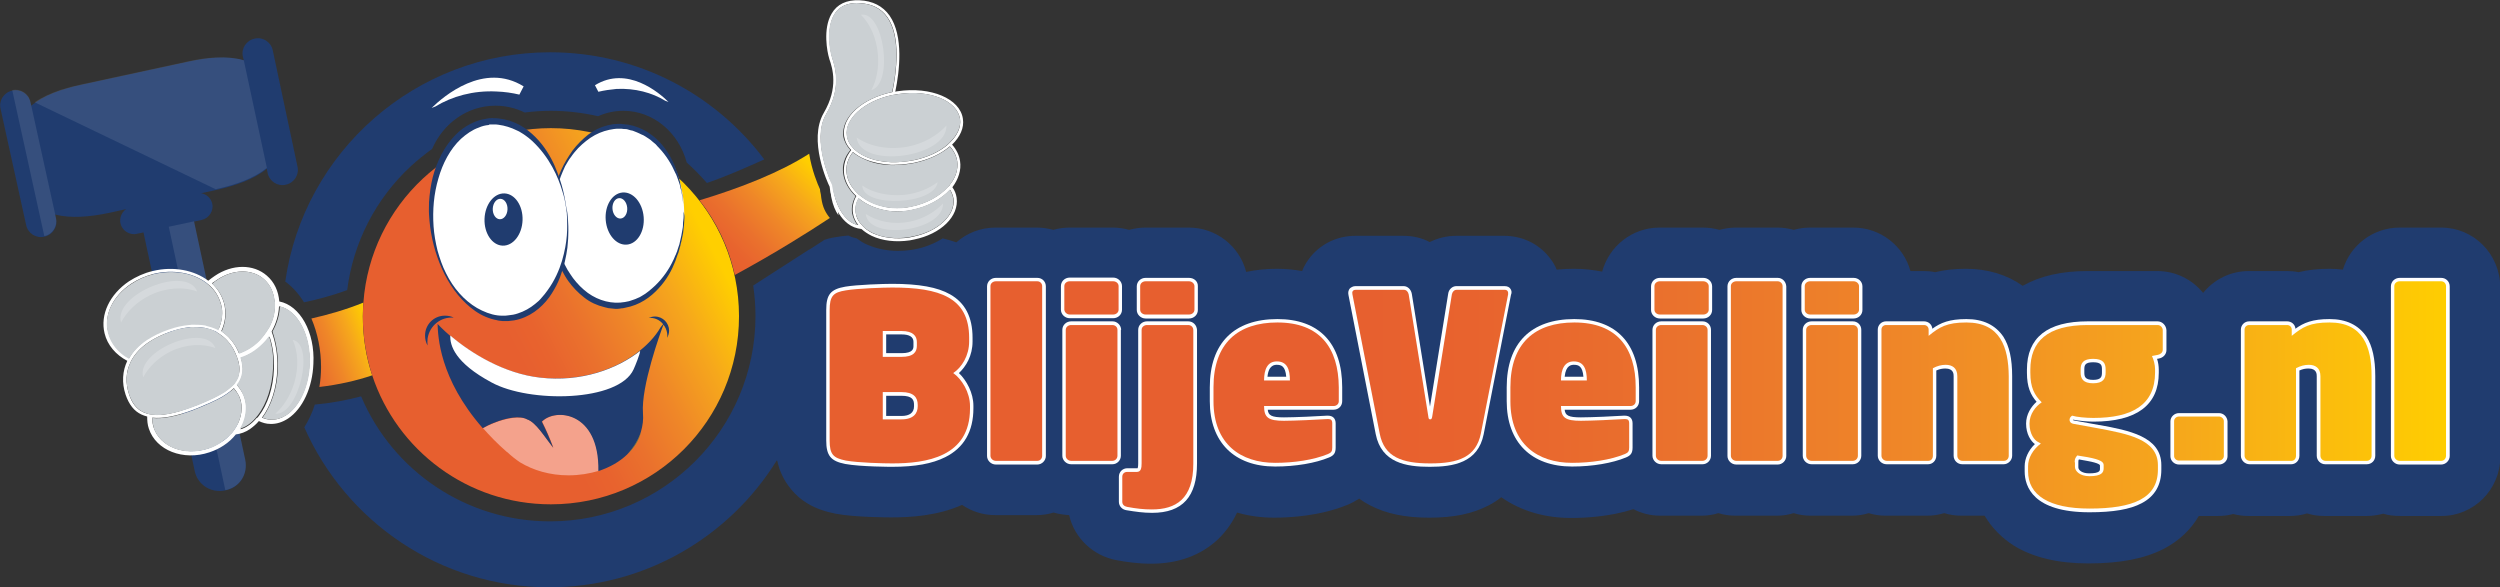 <?xml version="1.0" encoding="utf-8"?>
<!-- Generator: Adobe Illustrator 18.1.1, SVG Export Plug-In . SVG Version: 6.00 Build 0)  -->
<svg version="1.1" id="Laag_2" xmlns="http://www.w3.org/2000/svg" xmlns:xlink="http://www.w3.org/1999/xlink" x="0px" y="0px"
	 viewBox="0 0 879.9 206.6" enable-background="new 0 0 879.9 206.6" xml:space="preserve">
<rect x="0" y="0" width="879.9" height="206.6" fill="#333333" stroke="none"/>
<g>
	<g>
		<path fill="#203C6F" d="M107,106.4c4.8-1,10-2.4,15.2-4.3c2.1-16.7,10-32.1,22.4-43.6c2.4-2.2,4.9-4.2,7.5-6.1
			c3.9-9,12.4-15.2,22.3-15.2c3.7,0,7.2,0.9,10.3,2.4c3-0.4,6.1-0.6,9.2-0.6c5.7,0,11.3,0.7,16.6,1.9c2.7-1.2,5.7-1.9,8.9-1.9
			c10.6,0,19.5,7.7,22.3,18.2c2.5,2.2,4.9,4.7,7.1,7.2c6.5-2.2,14-5.5,20.2-8.3c-17.2-22.9-44.5-37.7-75.4-37.7
			c-47.4,0-86.7,35.1-93.2,80.7C103,101,105.2,103.5,107,106.4z"/>
		<path fill="#203C6F" d="M859.2,80.1h-14.6c-9.4,0-17.4,6.2-20,14.8c-1.6-0.2-3.2-0.3-4.8-0.3c-4,0-7.6,0.4-10.8,1.2
			c-1.4-0.3-2.7-0.4-4.1-0.4h-13.4c-6.5,0-12.3,3-16.1,7.7c-3.8-4.7-9.6-7.7-16.1-7.7h-24.6c-9.1,0-16.6,1.7-22.8,5.2
			c-5.5-3.9-12.3-6-20-6c-4,0-7.6,0.4-10.8,1.2c-1.4-0.3-2.7-0.4-4.1-0.4h-4.6c-2.4-8.8-10.5-15.3-20.1-15.3h-15.3
			c-1.9,0-3.9,0.3-5.7,0.8c-1.8-0.5-3.8-0.8-5.7-0.8h-14.6c-2,0-3.9,0.3-5.8,0.8c-1.9-0.5-3.8-0.8-5.8-0.8h-15.3
			c-9.7,0-17.8,6.6-20.2,15.5c-3.1-0.6-6.4-1-9.9-1c-2.1,0-4.1,0.1-6.1,0.3c-0.7-1.7-1.7-3.3-2.9-4.7c-3.8-4.6-9.5-7.2-15.6-7.2
			h-16.9c-3.3,0-6.5,0.8-9.3,2.2c-2.8-1.5-6-2.2-9.3-2.2h-16.9c-6.1,0-11.7,2.6-15.6,7.2c-1.3,1.6-2.4,3.3-3.1,5.2
			c-2.8-0.5-5.8-0.8-8.9-0.8c-3.8,0-7.4,0.4-10.8,1.1c-2.3-9-10.5-15.6-20.2-15.6h-15.3c-1.9,0-3.8,0.3-5.7,0.8
			c-1.8-0.5-3.8-0.8-5.7-0.8h-15.3c-1.9,0-3.9,0.3-5.7,0.8c-1.8-0.5-3.8-0.8-5.7-0.8h-14.6c-5.2,0-10.1,1.9-13.8,5.2
			c-1.5-0.5-3.1-1-4.8-1.4c-2.7,1.7-6,3.1-9.6,3.8c-0.5,0.1-1,0.2-1.7,0.3c-1.5,0.2-3,0.3-4.5,0.3c-3.9,0-7.6-0.8-10.8-2.2
			c-1.4-0.6-2.6-1.4-3.7-2.2c-1-0.2-2-0.5-2.9-1c-1.5,0.1-2.8,0.3-4,0.5l0,0l-0.1,0c-0.9,0.1-2.4,0.4-4.3,1l-5.4,3.5c0,0,0,0,0-0.1
			l-0.9,0.6l-18.8,12.1c0.5,3.5,0.8,7.1,0.8,10.7c0,39.9-32.4,72.3-72.3,72.3c-29.2,0-55.3-17.5-66.5-44c-5.3,1.4-10.7,2.4-16.3,2.9
			c-0.9,2.9-2.2,5.6-3.7,8c14.6,33.1,47.7,56.3,86.2,56.3c33.8,0,63.4-17.8,80-44.5c0.1-0.1,0.1-0.1,0.2-0.2c0,0.1,0,0.2,0.1,0.3
			c0.7,3.3,2.2,6.8,5,10.1c1.7,2,3.5,3.5,5.3,4.6c3.6,2.3,7.4,3.2,10.2,3.8c6.9,1.3,18.5,1.3,19.7,1.3c6.5,0,16-0.5,24.8-4.4
			c3.4,2.3,7.4,3.6,11.7,3.6h14.6c2,0,4-0.3,5.9-0.9c1.8,0.5,3.6,0.8,5.5,0.9c1.8,8,8.4,14.4,16.9,15.9c3.3,0.6,7.3,1.2,11.9,1.2
			c9.6,0,17.5-2.9,23.6-8.6c2.8-2.7,5-5.8,6.7-9.4c4.1,1.2,8.5,1.8,13.1,1.8c5.5,0,16.2-0.6,25.7-4.5c1.5-0.6,2.9-1.4,4.2-2.2
			c1.2,0.9,2.5,1.7,3.9,2.4c5.6,2.9,12.2,4.3,20.8,4.3c8.6,0,15.2-1.4,20.8-4.3c1.6-0.8,3.1-1.8,4.5-2.9c6.8,4.8,15.2,7.3,24.6,7.3
			c4.8,0,13.5-0.4,21.9-3.1c2.9,1.5,6.1,2.3,9.5,2.3h14.5c2,0,4-0.3,5.9-0.9c1.9,0.6,3.9,0.9,6,0.9h14.6c2,0,4-0.3,5.9-0.9
			c1.9,0.6,3.9,0.9,6,0.9h14.5c2,0,4-0.3,5.9-0.9c1.9,0.6,3.9,0.9,6,0.9h14.6c2,0,4-0.3,6-0.9c1.9,0.6,4,0.9,6,0.9h8.2
			c2.5,4.2,6,7.8,10.4,10.6c6.7,4.1,15.5,6.2,26.1,6.2c11.4,0,19.9-1.7,26.7-5.2c5.3-2.8,9.4-6.7,12.2-11.5h6.7
			c1.8,0,3.7-0.2,5.4-0.7c1.8,0.5,3.6,0.7,5.4,0.7h14.6c2,0,4.1-0.3,6-0.9c1.9,0.6,4,0.9,6,0.9H833c2,0,3.9-0.3,5.8-0.8
			c1.9,0.6,3.9,0.8,5.9,0.8h14.6c11.4,0,20.7-9.3,20.7-20.8v-59.7C879.9,89.3,870.6,80.1,859.2,80.1z"/>
	</g>
	<g>
		<linearGradient id="SVGID_1_" gradientUnits="userSpaceOnUse" x1="86.105" y1="134.983" x2="131.916" y2="117.72">
			<stop  offset="0.355" style="stop-color:#E75F2F"/>
			<stop  offset="0.434" style="stop-color:#E8632E"/>
			<stop  offset="0.548" style="stop-color:#EA712D"/>
			<stop  offset="0.683" style="stop-color:#EF8728"/>
			<stop  offset="0.835" style="stop-color:#F6A71C"/>
			<stop  offset="0.995" style="stop-color:#FFCF00"/>
		</linearGradient>
		<path fill="url(#SVGID_1_)" d="M127.9,106.5c-6.2,2.5-12.5,4.3-18.3,5.6c2.2,5.2,3.4,11,3.4,17.1c0,2.4-0.2,4.7-0.6,7
			c6.8-0.8,13-2.2,18.6-4.1c-2.2-6.5-3.3-13.5-3.3-20.8C127.7,109.7,127.8,108.1,127.9,106.5z"/>
		<linearGradient id="SVGID_2_" gradientUnits="userSpaceOnUse" x1="140.254" y1="139.196" x2="249.149" y2="82.579">
			<stop  offset="0.355" style="stop-color:#E75F2F"/>
			<stop  offset="0.434" style="stop-color:#E8632E"/>
			<stop  offset="0.548" style="stop-color:#EA712D"/>
			<stop  offset="0.683" style="stop-color:#EF8728"/>
			<stop  offset="0.835" style="stop-color:#F6A71C"/>
			<stop  offset="0.995" style="stop-color:#FFCF00"/>
		</linearGradient>
		<path fill="url(#SVGID_2_)" d="M193.9,45.1c-34.9,0-63.5,27.1-66,61.4c-0.1,1.6-0.2,3.2-0.2,4.8c0,7.3,1.2,14.2,3.3,20.8
			c8.7,26.4,33.6,45.4,62.9,45.4c36.6,0,66.2-29.6,66.2-66.2C260.1,74.7,230.5,45.1,193.9,45.1z"/>
	</g>
	<g>
		<g>
			<g>
				<g>
					<defs>
						<path id="XMLID_21_" d="M260.1,111.3c0,36.6-29.6,66.2-66.2,66.2c-36.6,0-66.2-29.6-66.2-66.2c0-36.6,29.6-66.2,66.2-66.2
							C230.5,45.1,260.1,74.7,260.1,111.3z"/>
					</defs>
					<clipPath id="XMLID_2_">
						<use xlink:href="#XMLID_21_"  overflow="visible"/>
					</clipPath>
					<g clip-path="url(#XMLID_2_)">
						<g id="XMLID_22_">
							<g id="XMLID_23_">
								<defs>
									<path id="XMLID_24_" d="M159.6,115.4c-1.5,0-2.5,1.7-2,3.2c2.9,7.9,12.7,27.9,37,27.9c24.3,0,34.3-20.1,37.3-28.1
										c0.6-1.5-0.5-3.2-2-3.2L159.6,115.4z"/>
								</defs>
								<clipPath id="XMLID_3_">
									<use xlink:href="#XMLID_24_"  overflow="visible"/>
								</clipPath>
							</g>
						</g>
					</g>
				</g>
			</g>
		</g>
	</g>
	<g>
		<path fill="#1C9548" d="M225.7,151.8c-0.9,2.9-2.6,5.6-4.9,8.1C223.2,157.6,225,154.8,225.7,151.8z"/>
		<path fill="#F4A28C" d="M190.8,148.4c1.4,2.8,2.7,5.7,4,9.2c-3.1-3.8-6.1-9-9.2-10c-2.4-1.3-7.2-0.5-11.6,1.2
			c-1.4,0.6-2.8,1.2-4,1.9c2.4,2.7,5,5.4,8.2,8.2c0.1,0.1,0.2,0.2,0.3,0.2c1.5,1.4,3,2.6,4.5,3.6c4.6,2.8,10.5,4.6,17.1,4.6
			c3.8,0,7.4-0.6,10.7-1.6C211.2,144.7,195.5,143.5,190.8,148.4z"/>
	</g>
	<g>
		<g>
			<path fill="#FFFFFF" d="M240.8,76.3c0.4-17.5-9.6-31.8-22.4-31.9c-12.8-0.2-23.5,13.9-24,31.3c-0.4,17.5,9.6,31.8,22.4,31.9
				C229.6,107.8,240.3,93.7,240.8,76.3z"/>
			<path fill="#203C6F" d="M240.6,76.3c0,0,0-0.7,0-1.9c0-0.6,0-1.4-0.1-2.3c-0.1-0.9-0.2-2-0.4-3.1c-0.1-0.6-0.2-1.2-0.3-1.8
				c-0.2-0.6-0.4-1.3-0.5-2c-0.1-0.3-0.2-0.7-0.3-1c-0.1-0.3-0.3-0.7-0.4-1.1c-0.1-0.4-0.3-0.7-0.4-1.1c-0.1-0.4-0.3-0.7-0.5-1.1
				c-1.3-3-3.2-6.2-5.9-9c-0.3-0.3-0.7-0.7-1-1.1c-0.4-0.4-0.8-0.6-1.2-1c-0.7-0.7-1.6-1.2-2.5-1.8c-0.4-0.3-0.9-0.5-1.4-0.7
				c-0.5-0.2-0.9-0.5-1.5-0.7c-0.5-0.2-1-0.4-1.5-0.6c-0.5-0.1-1.1-0.2-1.6-0.4c-0.5-0.2-1.1-0.2-1.6-0.2l-0.8-0.1l-0.2,0l-0.1,0
				c-0.1,0,0,0,0,0l-0.1,0l-0.4,0c-0.6,0-1.2,0-1.8,0.1c-0.6,0.1-1.1,0.2-1.7,0.3c-2.3,0.5-4.5,1.4-6.6,2.8c-2,1.4-4,3.1-5.6,5.1
				c-0.4,0.5-0.8,1-1.2,1.6l-0.6,0.8l-0.5,0.8c-0.3,0.6-0.7,1.1-1,1.7l-0.8,1.8C196,65,195,70.4,195,75.7l0.1,2c0,0.7,0,1.4,0.1,2
				l0.2,2c0.1,0.7,0.2,1.3,0.3,2c0.2,1.3,0.6,2.6,0.9,3.8c0.2,0.6,0.4,1.2,0.6,1.9c0.2,0.6,0.4,1.2,0.7,1.8c0.3,0.6,0.5,1.2,0.8,1.8
				c0.3,0.6,0.6,1.1,0.9,1.7c0.2,0.3,0.3,0.6,0.5,0.8l0.5,0.8c0.4,0.5,0.7,1.1,1.1,1.6c1.5,2,3.3,3.8,5.2,5.2c3.9,2.8,8.6,4,13,3.2
				c0.5-0.1,1-0.2,1.5-0.3c0.5-0.2,1-0.3,1.5-0.5c0.5-0.1,1-0.4,1.5-0.6c0.5-0.2,1-0.4,1.4-0.7c0.4-0.3,0.9-0.5,1.3-0.8
				c0.4-0.3,0.8-0.6,1.2-0.9c0.8-0.6,1.5-1.3,2.3-2c2.8-2.7,4.9-5.8,6.3-8.8c0.4-0.7,0.6-1.5,1-2.2c0.1-0.4,0.3-0.7,0.4-1
				c0.1-0.3,0.2-0.7,0.3-1c0.2-0.7,0.5-1.3,0.6-1.9c0.1-0.6,0.3-1.2,0.4-1.8c0.3-1.1,0.4-2.2,0.6-3.1c0.2-0.9,0.2-1.7,0.2-2.3
				C240.6,76.9,240.6,76.3,240.6,76.3z M240.9,76.3c0,0,0,0.7-0.1,1.9c0,0.6-0.1,1.4-0.2,2.3c-0.1,0.9-0.2,2-0.5,3.1
				c-0.1,0.6-0.2,1.2-0.4,1.8c-0.1,0.6-0.3,1.3-0.5,2c-0.1,0.3-0.2,0.7-0.3,1.1c-0.1,0.4-0.2,0.7-0.4,1.1c-0.3,0.7-0.5,1.5-0.8,2.3
				c-1.2,3.1-3,6.5-5.9,9.6c-2.8,3.1-6.7,5.9-11.7,6.8l-0.9,0.2c-0.3,0-0.6,0-0.9,0.1l-0.9,0.1l-0.4,0l-0.1,0l-0.1,0
				c-0.1,0,0,0-0.1,0l-0.2,0c-0.6-0.1-1.3-0.1-1.9-0.2c-0.6,0-1.3-0.3-1.9-0.4c-2.5-0.6-5-1.7-7.1-3.4c-2.1-1.6-4-3.6-5.6-5.8
				c-0.4-0.5-0.7-1.1-1.1-1.7l-0.5-0.9c-0.2-0.3-0.3-0.6-0.5-0.9c-0.3-0.6-0.6-1.2-0.9-1.8c-0.3-0.6-0.5-1.3-0.8-1.9
				c-0.3-0.6-0.5-1.3-0.7-1.9c-0.2-0.7-0.4-1.3-0.6-2c-0.3-1.3-0.6-2.7-0.8-4c-0.1-0.7-0.2-1.4-0.3-2l-0.1-2.1c-0.1-0.7,0-1.4,0-2
				l0-2c0.2-2.8,0.5-5.5,1.2-8.1c0.6-2.7,1.5-5.2,2.6-7.7c1.1-2.5,2.5-4.7,4-6.9c1.6-2.1,3.5-4,5.5-5.6c2.1-1.6,4.4-2.7,6.9-3.3
				c0.6-0.1,1.3-0.3,1.9-0.4c0.6,0,1.2-0.1,1.8-0.1l0.4,0l0.1,0c0,0,0.2,0,0.1,0l0.1,0l0.2,0l0.9,0.1c0.6,0.1,1.2,0.1,1.8,0.2
				c0.6,0.1,1.2,0.3,1.8,0.4c0.6,0.2,1.1,0.4,1.7,0.6c0.6,0.2,1.1,0.5,1.6,0.7c0.5,0.3,1,0.5,1.5,0.8c0.9,0.7,1.9,1.3,2.7,2
				c0.4,0.4,0.8,0.7,1.2,1.1c0.4,0.4,0.7,0.8,1.1,1.2c2.8,3.2,4.4,6.7,5.5,9.8c0.2,0.4,0.3,0.8,0.4,1.2c0.1,0.4,0.2,0.8,0.3,1.1
				c0.1,0.4,0.2,0.7,0.3,1.1c0.1,0.4,0.1,0.7,0.2,1.1c0.1,0.7,0.3,1.4,0.4,2c0.1,0.7,0.2,1.3,0.3,1.9c0.2,1.2,0.2,2.2,0.3,3.2
				c0.1,0.9,0.1,1.7,0.1,2.3C240.9,75.6,240.9,76.3,240.9,76.3z"/>
		</g>
	</g>
	<g>
		<g>
			<g>
				
					<ellipse transform="matrix(0.995 -0.101 0.101 0.995 -6.925 18.169)" fill="#FFFFFF" cx="175.8" cy="77.4" rx="23.9" ry="34.8"/>
				<path fill="#203C6F" d="M199.7,75c0,0,0.1,0.7,0.2,2.1c0.1,1.4,0.2,3.4,0.1,5.9c0,1.3-0.2,2.7-0.3,4.2c-0.2,1.5-0.5,3.2-0.9,4.9
					c-0.4,1.7-1,3.6-1.7,5.5c-0.7,1.9-1.7,3.8-2.9,5.7c-1.2,1.9-2.7,3.7-4.6,5.3c-1.9,1.6-4.1,2.9-6.7,3.7c-1.3,0.4-2.6,0.6-4,0.7
					c-0.3,0-0.6,0-1,0l-1,0c-0.7-0.1-1.4-0.1-2-0.3c-2.7-0.5-5.3-1.6-7.6-3.2c-4.6-3.2-8.2-7.8-10.8-12.9
					c-2.6-5.2-4.3-10.8-5.1-16.7c-0.2-1.4-0.3-2.9-0.4-4.4c-0.1-1.5,0-2.9,0-4.4c0.2-2.9,0.6-5.9,1.3-8.7c1.5-5.7,4.1-11,8.2-15.1
					c2-2,4.5-3.6,7.1-4.6c1.3-0.5,2.7-0.8,4-1c0.2,0,0.3,0,0.5-0.1l0.5,0c0.3,0,0.6-0.1,1,0l1,0l1,0.1c2.7,0.3,5.1,1.1,7.3,2.3
					c2.2,1.2,4,2.7,5.6,4.3c1.6,1.6,2.9,3.3,4,5c1.1,1.7,2,3.4,2.7,5c0.7,1.6,1.3,3.2,1.8,4.7c0.5,1.5,0.9,2.8,1.2,4.1
					c0.6,2.5,0.9,4.5,1.1,5.8C199.6,74.2,199.7,75,199.7,75z M199.5,75c0,0-0.1-0.7-0.3-2.1c-0.2-1.3-0.5-3.3-1.3-5.7
					c-0.7-2.4-1.8-5.3-3.5-8.4c-1.7-3.1-4-6.3-7.1-9.2c-0.8-0.7-1.6-1.4-2.5-2c-0.4-0.3-0.9-0.6-1.4-0.9c-0.5-0.3-0.9-0.6-1.5-0.8
					c-2-1-4.2-1.7-6.5-2l-0.9-0.1l-0.8,0c-0.3,0-0.6,0-0.9,0l-0.5,0L172,44c-1.2,0.1-2.4,0.4-3.5,0.9c-2.3,0.8-4.4,2.3-6.3,4
					c-3.8,3.6-6.4,8.6-7.9,13.9c-1.6,5.4-2.1,11.1-1.7,16.9c0.2,2.8,0.7,5.7,1.4,8.5c0.8,2.8,1.7,5.5,3,8c2.5,5.1,6.3,9.5,10.9,12.2
					c2.3,1.3,4.8,2.3,7.2,2.6c0.6,0.1,1.2,0.1,1.9,0.1l0.9,0c0.3,0,0.6-0.1,0.9-0.1c1.2-0.1,2.4-0.3,3.5-0.7c2.2-0.7,4.3-1.9,6-3.3
					c0.4-0.3,0.8-0.7,1.3-1.1c0.4-0.4,0.8-0.8,1.1-1.2c0.7-0.8,1.4-1.6,2-2.5c2.5-3.4,4.1-7.1,5.1-10.4c1-3.4,1.5-6.4,1.7-8.9
					c0.2-2.5,0.1-4.5,0.1-5.9C199.5,75.7,199.5,75,199.5,75z"/>
			</g>
		</g>
	</g>
	<g>
		
			<ellipse transform="matrix(0.999 3.391563e-02 -3.391563e-02 0.999 2.725 -5.97)" fill="#203C6F" cx="177.3" cy="77.3" rx="6.7" ry="9.2"/>
		
			<ellipse transform="matrix(0.999 3.389037e-02 -3.389037e-02 0.999 2.597 -5.926)" fill="#FFFFFF" cx="176.1" cy="73.6" rx="2.6" ry="3.6"/>
	</g>
	<g>
		
			<ellipse transform="matrix(0.997 -8.108887e-02 8.108887e-02 0.997 -5.509 18.078)" fill="#203C6F" cx="219.8" cy="76.9" rx="6.7" ry="9.2"/>
		
			<ellipse transform="matrix(0.997 -8.110236e-02 8.110236e-02 0.997 -5.229 17.934)" fill="#FFFFFF" cx="218.1" cy="73.3" rx="2.6" ry="3.6"/>
	</g>
	<g>
		<path fill="#203C6F" d="M89.6,13.6c-2.9,0.6-4.8,3.5-4.1,6.4l0.3,1.2c-5.5-1.6-12.2-1.1-19.5,0.5l-37.5,8.1
			c-7.1,1.5-13.5,3.8-17.8,7.4l-0.3-1.2c-0.6-2.9-3.5-4.8-6.4-4.1c-2.9,0.6-4.8,3.5-4.1,6.4l9,40.9c0.6,2.9,3.5,4.8,6.4,4.1
			c2.9-0.6,4.8-3.5,4.1-6.4l-0.3-1.4c5.4,1.4,12,0.9,19.1-0.6l5.9-1.3c-1.6,1.1-2.4,3.1-2,5c0.5,2.5,3.2,4.3,5.7,3.7l2.4-0.5
			l18,83.8c0.9,4.9,5.7,8.1,10.8,7c5-0.9,8.1-5.7,7-10.8l-18-83.8l2.7-0.6c2.5-0.5,4.3-3.2,3.7-5.7c-0.4-1.9-2-3.4-3.9-3.7l5.1-1.1
			c7.2-1.6,13.6-3.9,18-7.5l0.3,1.5c0.6,2.9,3.5,4.8,6.4,4.1c2.9-0.6,4.8-3.5,4.1-6.4L96,17.7C95.4,14.8,92.5,12.9,89.6,13.6z"/>
	</g>
	<path opacity="0.1" fill="#FFFFFF" d="M79.3,172.5c5-0.9,8.1-5.7,7-10.8l-18-83.8l-8.9,1.9L79.3,172.5z"/>
	<path opacity="0.1" fill="#FFFFFF" d="M4.3,31.7c2.9-0.6,5.8,1.2,6.4,4.1l9,40.9c0.6,2.9-1.2,5.8-4.1,6.4"/>
	<path fill="#FFFFFF" d="M98.3,106.1c-0.3-3.6-1.7-6.8-4.4-9.1c-4.7-4.1-12.1-4.1-18.3,0.1c-0.8,0.5-1.5,1.1-2.3,1.7
		c-4.9-3.7-12.2-5.2-19.6-3.4c-3,0.7-5.8,2-8.3,3.6c-6.8,4.6-10.2,11.7-8.6,18.3c1,4.2,4,7.6,8,9.7c-1.7,3.6-2,7.7-0.6,11.9
		c1.2,3.5,3,5.8,5.6,7c0.6,0.3,1.3,0.5,2,0.7c0,1.4,0.1,2.9,0.6,4.3c2.5,7.6,12.1,11.4,21.3,8.3c1.8-0.6,3.5-1.4,5-2.4
		c1.7-1.1,3.1-2.4,4.3-3.9c1.7-0.2,3.4-0.8,5-1.9c1.1-0.8,2.2-1.7,3.1-2.8c1.3,0.6,2.6,1,4,1c2.2,0.1,4.3-0.6,6.3-1.9
		c5.1-3.4,8.6-10.9,8.9-19.3C110.9,116.9,105.6,107.5,98.3,106.1z M108.9,128.1c-0.3,7.8-3.5,14.9-8.2,18c-1.7,1.1-3.5,1.7-5.4,1.6
		c-1.1,0-2.1-0.3-3.1-0.7c3.2-4.3,5.2-10.5,5.4-17.2c0.2-4.8-0.6-9.3-2-13.1c1.6-2.9,2.5-5.9,2.6-8.9
		C104.7,109.2,109.3,117.8,108.9,128.1z M90,147.5c-0.8,0.9-1.7,1.7-2.6,2.3c-0.9,0.6-1.9,1.1-2.8,1.3c1.3-2.1,2-4.5,2.1-6.8
		c0-0.4,0-0.9,0-1.3c0-0.7-0.1-1.3-0.3-1.9c-0.1-0.4-0.2-0.7-0.3-1.1c-0.3-1-0.8-1.9-1.4-2.8c-0.4-0.6-0.8-1.1-1.2-1.6
		c0.2-0.3,0.4-0.5,0.6-0.8c1.6-2.5,1.8-5.3,0.7-8.8c1.6-0.5,3.1-1.3,4.6-2.2c1.6-1,3-2.3,4.3-3.8c0.4-0.5,0.8-1,1.2-1.5
		c1.1,3.4,1.7,7.3,1.5,11.4c-0.2,6.5-2.2,12.5-5.3,16.5c-0.2,0.2-0.3,0.4-0.5,0.6C90.3,147.1,90.1,147.3,90,147.5z M78,155.5
		c-1.4,0.9-3,1.7-4.6,2.3c-8.4,2.8-17-0.5-19.3-7.3c-0.4-1.1-0.5-2.3-0.5-3.5c3.7,0.4,8.4-0.5,14.5-2.8c0.7-0.3,1.3-0.5,2-0.8
		c0.2-0.1,0.5-0.2,0.7-0.3c0.2-0.1,0.5-0.2,0.7-0.3c3.6-1.5,6.3-2.8,8.3-4.2c1-0.7,1.8-1.3,2.5-2c0.3,0.4,0.6,0.8,0.9,1.2
		c0.5,0.8,1,1.6,1.3,2.5c0.1,0.3,0.2,0.7,0.3,1c0.7,3.4-0.2,6.9-2.4,10c-0.2,0.3-0.4,0.5-0.6,0.8c-0.2,0.3-0.4,0.5-0.7,0.7
		C80.2,153.9,79.2,154.8,78,155.5z M45.4,138.7c-1.3-4-1.1-7.8,0.5-11.1c0.1-0.2,0.2-0.3,0.2-0.5c0.1-0.2,0.2-0.3,0.3-0.5
		c1.3-2.3,3.3-4.4,6-6.2c2.1-1.4,4.6-2.6,7.4-3.6c2.4-0.8,4.7-1.4,6.8-1.6c0.3,0,0.5,0,0.8-0.1c0.3,0,0.5,0,0.8,0
		c0.8,0,1.6,0,2.3,0.1c0.3,0,0.5,0.1,0.8,0.1c0.3,0,0.5,0.1,0.8,0.1c1.3,0.3,2.5,0.7,3.7,1.2c0.2,0.1,0.4,0.2,0.6,0.4
		c0.2,0.1,0.3,0.2,0.5,0.3c0.1,0.1,0.3,0.2,0.4,0.3c2,1.3,3.6,3.1,4.8,5.2c0.2,0.4,0.4,0.8,0.6,1.2c0.1,0.2,0.2,0.4,0.3,0.7
		c0.1,0.2,0.2,0.5,0.3,0.7c0,0.1,0,0.1,0.1,0.2c0,0.1,0.1,0.2,0.1,0.4c0,0.1,0,0.1,0.1,0.2c0.9,2.7,0.9,4.9,0,6.8
		c-0.2,0.4-0.4,0.8-0.6,1.1c-0.1,0.2-0.3,0.4-0.4,0.6c-0.1,0.1-0.1,0.2-0.2,0.3c-0.1,0.1-0.2,0.2-0.3,0.3c-0.2,0.2-0.4,0.4-0.6,0.6
		c-0.7,0.6-1.5,1.3-2.4,1.9c-2,1.3-4.6,2.6-8.2,4.1c-0.2,0.1-0.5,0.2-0.7,0.3c-0.2,0.1-0.5,0.2-0.7,0.3c-0.6,0.2-1.3,0.5-1.9,0.7
		c-6,2.3-10.6,3.2-14.1,2.7c-0.3,0-0.5-0.1-0.8-0.1c-0.3-0.1-0.5-0.1-0.8-0.2c-0.6-0.2-1.1-0.3-1.6-0.6
		C48.1,144,46.4,141.9,45.4,138.7z M46.1,99.9c2.4-1.6,5-2.7,7.9-3.5c7-1.7,13.9-0.4,18.6,3.1c0.2,0.2,0.4,0.3,0.6,0.5
		c0.2,0.2,0.4,0.3,0.6,0.5c1.9,1.7,3.2,3.9,3.9,6.3c0,0.1,0.1,0.2,0.1,0.3c0,0.2,0.1,0.3,0.1,0.5c0.1,0.3,0.1,0.6,0.2,0.8
		c0.3,2.5-0.1,5.1-1.2,7.5c-0.2-0.1-0.4-0.2-0.6-0.4c-1.1-0.6-2.3-1-3.6-1.2c-0.3-0.1-0.6-0.1-0.8-0.2c-0.3,0-0.5-0.1-0.8-0.1
		c-0.9-0.1-1.9-0.2-2.9-0.1c-0.3,0-0.5,0-0.8,0c-0.3,0-0.5,0-0.8,0.1c-2.3,0.2-4.6,0.8-7.1,1.6c-2.9,1-5.5,2.3-7.7,3.7
		c-2.8,1.9-4.9,4.1-6.3,6.6c-3.7-2-6.4-5.1-7.4-9.1C36.5,110.9,39.7,104.2,46.1,99.9z M76.5,98.4c5.6-3.7,12.2-3.8,16.3-0.2
		c2.3,2,3.5,4.7,3.8,7.8c0,0.3,0,0.5,0.1,0.8c0,0.3,0,0.5,0,0.8c0,2.4-0.6,4.9-1.8,7.2c-0.1,0.3-0.3,0.6-0.5,0.8
		c-0.2,0.3-0.3,0.6-0.5,0.8c-0.5,0.8-1.1,1.6-1.7,2.3c-1.2,1.4-2.5,2.5-3.9,3.5c-1.4,0.9-2.8,1.6-4.2,2.1c-0.1-0.3-0.3-0.6-0.4-0.9
		c-0.2-0.4-0.4-0.8-0.6-1.2c-0.2-0.3-0.4-0.7-0.6-1c-1.2-1.9-2.8-3.5-4.6-4.7c1.3-2.8,1.7-5.8,1.2-8.6c0-0.3-0.1-0.5-0.2-0.8
		c0-0.1,0-0.2,0-0.2c0-0.2-0.1-0.4-0.2-0.6c-0.7-2.5-2.2-4.8-4.1-6.6C75.2,99.3,75.9,98.8,76.5,98.4z"/>
	<path fill="#CBD0D3" d="M97.8,129.8c-0.2,6.7-2.3,12.9-5.4,17.2c1,0.4,2,0.7,3.1,0.7c1.8,0.1,3.6-0.5,5.4-1.6
		c4.7-3.1,7.9-10.2,8.2-18c0.4-10.2-4.3-18.9-10.6-20.3c-0.1,3-1,6-2.6,8.9C97.2,120.5,98,125,97.8,129.8z"/>
	<path fill="#CBD0D3" d="M94.7,118.3c-0.4,0.5-0.8,1-1.2,1.5c-1.3,1.5-2.7,2.7-4.3,3.8c-1.5,1-3,1.7-4.6,2.2
		c1.1,3.5,0.9,6.3-0.7,8.8c-0.2,0.3-0.4,0.5-0.6,0.8c0.4,0.5,0.9,1,1.2,1.6c0.6,0.9,1,1.8,1.4,2.8c0.1,0.4,0.2,0.7,0.3,1.1
		c0.1,0.6,0.2,1.3,0.3,1.9c0,0.4,0,0.9,0,1.3c-0.1,2.3-0.8,4.7-2.1,6.8c1-0.3,1.9-0.7,2.8-1.3c0.9-0.6,1.8-1.4,2.6-2.3
		c0.2-0.2,0.3-0.4,0.5-0.6c0.2-0.2,0.3-0.4,0.5-0.6c3.1-4.1,5-10,5.3-16.5C96.4,125.6,95.8,121.7,94.7,118.3z"/>
	<path fill="#CBD0D3" d="M96.8,106.8c0-0.3,0-0.5-0.1-0.8c-0.3-3-1.5-5.8-3.8-7.8c-4.2-3.6-10.8-3.5-16.3,0.2
		c-0.7,0.4-1.3,0.9-1.9,1.5c1.9,1.8,3.4,4,4.1,6.6c0.1,0.2,0.1,0.4,0.2,0.6c0,0.1,0,0.2,0,0.2c0.1,0.3,0.1,0.5,0.2,0.8
		c0.5,2.9,0,5.9-1.2,8.6c1.8,1.2,3.4,2.8,4.6,4.7c0.2,0.3,0.4,0.6,0.6,1c0.2,0.4,0.4,0.8,0.6,1.2c0.1,0.3,0.3,0.6,0.4,0.9
		c1.4-0.5,2.9-1.2,4.2-2.1c1.5-1,2.8-2.1,3.9-3.5c0.6-0.8,1.2-1.5,1.7-2.3c0.2-0.3,0.3-0.6,0.5-0.8c0.2-0.3,0.3-0.6,0.5-0.8
		c1.2-2.4,1.8-4.8,1.8-7.2C96.8,107.3,96.8,107,96.8,106.8z"/>
	<path fill="#CBD0D3" d="M78.1,108.5c0-0.3-0.1-0.6-0.2-0.8c0-0.2-0.1-0.3-0.1-0.5c0-0.1-0.1-0.2-0.1-0.3c-0.7-2.5-2-4.6-3.9-6.3
		c-0.2-0.2-0.4-0.4-0.6-0.5c-0.2-0.2-0.4-0.3-0.6-0.5c-4.6-3.5-11.5-4.8-18.6-3.1c-2.9,0.7-5.5,1.9-7.9,3.5
		c-6.5,4.3-9.7,11-8.1,17.2c1,3.9,3.7,7.1,7.4,9.1c1.4-2.5,3.5-4.7,6.3-6.6c2.2-1.4,4.7-2.7,7.7-3.7c2.5-0.9,4.9-1.4,7.1-1.6
		c0.3,0,0.5,0,0.8-0.1c0.3,0,0.5,0,0.8,0c1,0,2,0,2.9,0.1c0.3,0,0.6,0.1,0.8,0.1c0.3,0,0.6,0.1,0.8,0.2c1.3,0.3,2.5,0.7,3.6,1.2
		c0.2,0.1,0.4,0.2,0.6,0.4C78,113.6,78.5,111.1,78.1,108.5z"/>
	<path fill="#CBD0D3" d="M84.8,141.4c-0.1-0.4-0.2-0.7-0.3-1c-0.3-0.9-0.7-1.8-1.3-2.5c-0.3-0.4-0.6-0.8-0.9-1.2
		c-0.7,0.7-1.6,1.4-2.5,2c-2,1.4-4.7,2.7-8.3,4.2c-0.2,0.1-0.5,0.2-0.7,0.3c-0.2,0.1-0.5,0.2-0.7,0.3c-0.6,0.2-1.3,0.5-2,0.8
		c-6.1,2.3-10.9,3.2-14.5,2.8c0,1.2,0.2,2.3,0.5,3.5c2.3,6.8,10.9,10.1,19.3,7.3c1.7-0.5,3.2-1.3,4.6-2.3c1.1-0.8,2.1-1.6,3-2.5
		c0.2-0.2,0.5-0.5,0.7-0.7c0.2-0.3,0.4-0.5,0.6-0.8C84.6,148.4,85.5,144.8,84.8,141.4z"/>
	<path fill="#CBD0D3" d="M83.6,126.2c0-0.1,0-0.1-0.1-0.2c0-0.1-0.1-0.3-0.1-0.4c0-0.1,0-0.1-0.1-0.2c-0.1-0.2-0.2-0.5-0.3-0.7
		c-0.1-0.2-0.2-0.4-0.3-0.7c-0.2-0.4-0.4-0.8-0.6-1.2c-1.2-2.2-2.8-3.9-4.8-5.2c-0.1-0.1-0.3-0.2-0.4-0.3c-0.2-0.1-0.3-0.2-0.5-0.3
		c-0.2-0.1-0.4-0.3-0.6-0.4c-1.1-0.6-2.4-1-3.7-1.2c-0.3-0.1-0.5-0.1-0.8-0.1c-0.3,0-0.5-0.1-0.8-0.1c-0.7-0.1-1.5-0.1-2.3-0.1
		c-0.3,0-0.5,0-0.8,0c-0.3,0-0.5,0-0.8,0.1c-2.2,0.2-4.5,0.7-6.8,1.6c-2.8,1-5.4,2.2-7.4,3.6c-2.7,1.8-4.7,3.9-6,6.2
		c-0.1,0.2-0.2,0.3-0.3,0.5c-0.1,0.2-0.2,0.3-0.2,0.5c-1.6,3.4-1.8,7.1-0.5,11.1c1.1,3.2,2.7,5.3,5.1,6.4c0.5,0.2,1.1,0.4,1.6,0.6
		c0.3,0.1,0.5,0.1,0.8,0.2c0.3,0,0.5,0.1,0.8,0.1c3.5,0.4,8.1-0.5,14.1-2.7c0.7-0.3,1.3-0.5,1.9-0.7c0.2-0.1,0.5-0.2,0.7-0.3
		c0.2-0.1,0.5-0.2,0.7-0.3c3.6-1.5,6.2-2.8,8.2-4.1c0.9-0.6,1.7-1.3,2.4-1.9c0.2-0.2,0.4-0.4,0.6-0.6c0.1-0.1,0.2-0.2,0.3-0.3
		c0.1-0.1,0.2-0.2,0.2-0.3c0.1-0.2,0.3-0.4,0.4-0.6c0.2-0.4,0.4-0.7,0.6-1.1C84.5,131.1,84.5,128.9,83.6,126.2z"/>
	<path opacity="0.1" fill="#FFFFFF" d="M84.7,20.9c-5.3-1.2-11.7-0.8-18.5,0.7l-37.5,8.1c-2.4,0.5-4.7,1.1-6.9,1.8l-0.5,0.1l0.1,0
		c-3.5,1.2-6.6,2.6-9.2,4.4l63.7,30.6h0c7.2-1.6,13.6-3.9,18-7.5l0.1,0.3c0,0,0,0,0,0l-8.2-38.2C85.4,21.2,85.1,21,84.7,20.9z"/>
	<linearGradient id="SVGID_3_" gradientUnits="userSpaceOnUse" x1="233.883" y1="107.3" x2="285.762" y2="57.691">
		<stop  offset="0.355" style="stop-color:#E75F2F"/>
		<stop  offset="0.434" style="stop-color:#E8632E"/>
		<stop  offset="0.548" style="stop-color:#EA712D"/>
		<stop  offset="0.683" style="stop-color:#EF8728"/>
		<stop  offset="0.835" style="stop-color:#F6A71C"/>
		<stop  offset="0.995" style="stop-color:#FFCF00"/>
	</linearGradient>
	<path fill="url(#SVGID_3_)" d="M291.8,76.4c-1.8-2.4-2.5-4.3-2.9-8c-0.2-0.8-0.3-1.4-0.3-1.8c-0.8-1.7-2.9-6.7-3.8-12.5
		c-10.1,6.5-24,12-38.6,16.4c6,7.6,10.3,16.5,12.4,26.3c14.2-7.7,26.1-15.2,33.5-20.1l-0.1-0.1L291.8,76.4z"/>
	<path fill="none" d="M184.7,39.6c6.2,3,10.9,8.7,13,15.6c2.3-6.4,6.9-11.6,12.8-14.3c-5.3-1.3-10.9-1.9-16.6-1.9
		C190.8,39,187.8,39.2,184.7,39.6z"/>
	<g>
		<path fill="#203C6F" d="M159.7,111.8c-0.9-0.5-2-0.7-3.1-0.7c-3.9,0-7,3.1-7,7c0,1.3,0.3,2.5,0.9,3.5c-0.1-0.8-0.1-1.6,0-2.5
			C151.2,114.6,155.2,111.4,159.7,111.8z"/>
		<path fill="#203C6F" d="M235.5,116.4c0-2.7-2.2-5-5-5c-0.8,0-1.5,0.2-2.2,0.5c2-0.2,3.9,0.7,5.1,2.2c-0.3,0.4-0.6,0.7-0.9,1.1
			c-3.7,6.5-12.1,13.1-23.2,16.2c-5.8,1.6-12.4,2.3-19.4,1.5c-0.9-0.1-1.9-0.2-2.8-0.4c-14-2.5-26.6-11.6-33.1-18.5
			c0.2,4.2,0.5,19.1,15.9,36.7c1.2-0.7,2.6-1.4,4-1.9c4.4-1.8,9.2-2.6,11.6-1.2c3.1,1,6.2,6.2,9.2,10c-1.3-3.5-2.6-6.4-4-9.2
			c4.7-4.9,20.3-3.6,19.9,17.4c4-1.3,7.5-3.3,10.1-5.8c2.3-2.5,4-5.2,4.9-8.1c0.6-2.1,0.9-4.2,0.7-6.5c-0.7-9.4,6.1-28.2,7.2-31.1
			c0.7,0.8,1.1,1.8,1.3,2.9c0.1,0.6,0.1,1.2,0,1.7C235.2,118.2,235.5,117.3,235.5,116.4z"/>
	</g>
	<path fill="#FFFFFF" d="M173,134.6c13.3,7.3,44.8,6.9,50-4.6c0.6-1.3,2.3-5.5,2.3-6.5c-8.1,6.4-20.8,11.1-35.3,9.4
		c-12.3-1.4-23.9-8.3-31.5-14.8C158.3,121.5,160.1,127.7,173,134.6z"/>
	<g>
		<path fill="#FFFFFF" d="M182.8,33.3l1.5-2.9c-14-8.7-28.2,3.5-32.4,7.6c0.4-0.2,0.9-0.3,1.3-0.5c5.9-3.6,13.4-5.7,21.5-5.3
			C177.6,32.3,180.3,32.7,182.8,33.3z"/>
	</g>
	<g>
		<path fill="#FFFFFF" d="M210.6,32.3l-1.2-2.3c11.3-7,22.6,2.6,25.9,5.9c-0.3-0.1-0.7-0.3-1.1-0.4c-4.7-2.9-10.7-4.5-17.2-4.2
			C214.8,31.5,212.7,31.8,210.6,32.3z"/>
	</g>
	<g>
		<path fill="#FFFFFF" d="M337.5,131.3c2.5-2.3,4.8-6.1,4.8-11.1v-1.3c0-7.3-2.6-12.3-7.9-15.3c-4.4-2.5-10.9-3.7-20.4-3.7
			c-3.1,0-12.4,0.3-16.5,1c-5.2,0.9-6.7,2.8-6.7,8.2V155c0,5.4,1.6,7.3,6.7,8.3c5.4,1,16.4,1,16.5,1c8.2,0,14.1-1.1,18.7-3.4
			c6.6-3.3,9.9-9.1,9.9-17.2v-0.9C342.6,138.3,340.2,133.9,337.5,131.3z M311.9,139.3h5.4c3.9,0,4.4,1.5,4.4,3.2v0.5
			c0,2.2-1.5,3.4-4.4,3.4h-5.4V139.3z M321.5,121.7c0,0.9,0,2.6-4.2,2.6h-5.4v-6.6h5.4c2.8,0,4.2,0.9,4.2,2.6V121.7z"/>
		<path fill="#FFFFFF" d="M365.1,97.8h-14.6c-1.7,0-3.1,1.3-3.1,3v59.7c0,1.6,1.4,3,3.1,3h14.6c1.6,0,3-1.4,3-3v-59.7
			C368.1,99.1,366.8,97.8,365.1,97.8z"/>
		<path fill="#FFFFFF" d="M449.6,112.3c-15.3,0-23.8,8.5-23.8,24v4.9c0,14.4,8.6,23,23,23c7.2,0,14.2-1.2,19-3.2
			c1.7-0.7,2.3-1.6,2.3-3.5V149c0-1.7-1-2.7-2.7-2.7c-0.1,0-0.3,0-0.4,0c-2.7,0.2-11.6,0.6-15.1,0.6c-4.4,0-5.5-0.7-5.7-2.7h23.2
			c1.7,0,3-1.3,3-3v-4.9C472.4,120.8,464.3,112.3,449.6,112.3z M449.4,128.4c1.5,0,3,0.4,3.3,4.2h-6.6
			C446.5,128.4,448.7,128.4,449.4,128.4z"/>
		<path fill="#FFFFFF" d="M531.5,101.5c-0.3-0.4-0.9-0.8-2-0.8h-16.9c-1.4,0-2.7,1.1-2.9,2.7l-6.4,39.7l-6.4-39.7
			c-0.3-1.6-1.5-2.7-2.9-2.7h-16.9c-1,0-1.6,0.5-2,0.8c-0.5,0.6-0.7,1.4-0.5,2.3l9.6,49c2,10.1,10.7,11.5,19,11.5
			c8.3,0,17-1.4,19-11.5l9.6-49C532.2,102.9,532,102.1,531.5,101.5z"/>
		<path fill="#FFFFFF" d="M554.1,112.3c-15.3,0-23.8,8.5-23.8,24v4.9c0,14.4,8.6,23,23,23c7.2,0,14.2-1.2,19-3.2
			c1.7-0.7,2.3-1.6,2.3-3.5V149c0-1.7-1-2.7-2.7-2.7c-0.1,0-0.3,0-0.4,0c-2.7,0.2-11.6,0.6-15.1,0.6c-4.4,0-5.5-0.7-5.7-2.7h23.2
			c1.7,0,3-1.3,3-3v-4.9C576.9,120.8,568.8,112.3,554.1,112.3z M554,128.4c1.5,0,3,0.4,3.3,4.2h-6.6
			C551.1,128.4,553.2,128.4,554,128.4z"/>
		<path fill="#FFFFFF" d="M625.7,97.8h-14.6c-1.7,0-3.1,1.3-3.1,3v59.7c0,1.6,1.4,3,3.1,3h14.6c1.6,0,3-1.4,3-3v-59.7
			C628.6,99.1,627.3,97.8,625.7,97.8z"/>
		<path fill="#FFFFFF" d="M394.6,116.1c0-1.6-1.4-3-3-3H377c-1.7,0-3.1,1.3-3.1,3v44.3c0,1.6,1.4,3,3.1,3h14.5c1.7,0,3-1.4,3-3
			V116.1z"/>
		<path fill="#FFFFFF" d="M376.5,112h15.3c1.7,0,3.1-1.3,3.1-3v-8.3c0-1.6-1.4-3-3.1-3h-15.3c-1.7,0-3.1,1.3-3.1,3v8.3
			C373.4,110.6,374.8,112,376.5,112z"/>
		<path fill="#FFFFFF" d="M418.2,113.1h-14.5c-1.7,0-3.1,1.3-3.1,3v47c0,1.4-0.2,1.6-0.2,1.7c0,0-0.1,0-0.2,0h-3.4c-1.7,0-3,1.3-3,3
			v8.8c0,1.5,1.1,2.8,2.8,3c3.1,0.5,5.8,0.9,8.9,0.9c10.7,0,15.8-5.7,15.8-17.4v-47C421.2,114.4,419.9,113.1,418.2,113.1z"/>
		<path fill="#FFFFFF" d="M418.5,97.8h-15.3c-1.7,0-3.1,1.3-3.1,3v8.3c0,1.6,1.4,3,3.1,3h15.3c1.7,0,3.1-1.3,3.1-3v-8.3
			C421.7,99.1,420.3,97.8,418.5,97.8z"/>
		<path fill="#FFFFFF" d="M599.5,97.8h-15.3c-1.7,0-3.1,1.3-3.1,3v8.3c0,1.6,1.4,3,3.1,3h15.3c1.7,0,3.1-1.3,3.1-3v-8.3
			C602.6,99.1,601.2,97.8,599.5,97.8z"/>
		<path fill="#FFFFFF" d="M599.2,113.1h-14.5c-1.7,0-3.1,1.3-3.1,3v44.3c0,1.6,1.4,3,3.1,3h14.5c1.7,0,3-1.4,3-3v-44.3
			C602.2,114.4,600.9,113.1,599.2,113.1z"/>
		<path fill="#FFFFFF" d="M652.4,97.8h-15.3c-1.7,0-3.1,1.3-3.1,3v8.3c0,1.6,1.4,3,3.1,3h15.3c1.7,0,3.1-1.3,3.1-3v-8.3
			C655.5,99.1,654.1,97.8,652.4,97.8z"/>
		<path fill="#FFFFFF" d="M652.1,113.1h-14.5c-1.7,0-3.1,1.3-3.1,3v44.3c0,1.6,1.4,3,3.1,3h14.5c1.7,0,3-1.4,3-3v-44.3
			C655.1,114.4,653.8,113.1,652.1,113.1z"/>
		<path fill="#FFFFFF" d="M692.1,112.3c-6,0-9.1,1.3-12,3.4c-0.1-1.5-1.4-2.6-2.9-2.6h-13.4c-1.6,0-2.9,1.3-2.9,2.9v44.4
			c0,1.6,1.4,3,3.1,3h14.6c1.6,0,2.9-1.3,2.9-3v-30c1.1-0.5,2.1-0.7,3.2-0.7c2.9,0,2.9,2,2.9,2.7v28c0,1.7,1.4,3,3,3h14.6
			c1.6,0,3-1.4,3-3v-28c0-6.1-1-10.6-3.1-13.9C702.3,114.4,698,112.3,692.1,112.3z"/>
		<path fill="#FFFFFF" d="M759.4,113.1h-24.6c-14.2,0-21.4,5.7-21.4,17v1.1c0,5,1.3,7.8,3.4,10.2c-1.9,1.7-3.7,4.4-3.7,7.7
			c0,3.7,1.7,6.2,3.1,7.2c-2.3,2.2-3.6,5.1-3.6,7.8v1.8c0,5.4,3,14.4,22.8,14.4c8.3,0,14.3-1,18.4-3.2c4.6-2.4,6.9-6.4,6.9-11.8
			v-1.6c0-10.1-11.5-12.2-21.7-14.1l-0.2,0l-8.8-1.6c-0.3-0.1-0.4-0.1-0.4-0.2c0,0,0,0,0-0.1c2,0.4,5,0.7,7.2,0.7
			c15.2,0,23-5.8,23-17.2v-1.1c0-1.2-0.2-2.6-0.6-3.8l0.6-0.1c1.6-0.3,2.7-1.5,2.7-3v-7C762.4,114.5,761,113.1,759.4,113.1z
			 M736.7,133.7c-2.9,0-3.1-1.2-3.1-2.6v-1.1c0-1.4,0.2-2.5,3.1-2.5c2.9,0,3.1,1.1,3.1,2.5v1.1C739.8,132.5,739.6,133.7,736.7,133.7
			z M739.1,165c0,0.6,0,1.6-3.8,1.6c-2.6,0-3.8-1.2-3.8-2.1v-1.8c0-0.5,0-0.7,0.2-1l2.8,0.5c4.5,0.8,4.6,1.5,4.6,1.6V165z"/>
		<path fill="#FFFFFF" d="M781,145.4h-14.1c-1.6,0-3,1.3-3,2.9v12.3c0,1.6,1.4,2.9,3,2.9H781c1.6,0,3-1.3,3-2.9v-12.3
			C783.9,146.7,782.6,145.4,781,145.4z"/>
		<path fill="#FFFFFF" d="M819.9,112.3c-6,0-9.1,1.3-12,3.4c-0.1-1.5-1.4-2.6-2.9-2.6h-13.4c-1.6,0-2.9,1.3-2.9,2.9v44.4
			c0,1.6,1.4,3,3.1,3h14.6c1.6,0,2.9-1.3,2.9-3v-30c1.1-0.5,2.1-0.7,3.2-0.7c2.9,0,2.9,2,2.9,2.7v28c0,1.7,1.4,3,3,3H833
			c1.7,0,3-1.3,3-3v-28c0-6.1-1-10.6-3.1-13.9C830.1,114.4,825.8,112.3,819.9,112.3z"/>
		<path fill="#FFFFFF" d="M859.2,97.8h-14.6c-1.7,0-3.1,1.3-3.1,3v59.7c0,1.6,1.4,3,3.1,3h14.6c1.6,0,3-1.4,3-3v-59.7
			C862.2,99.1,860.9,97.8,859.2,97.8z"/>
	</g>
	<g>
		<linearGradient id="SVGID_4_" gradientUnits="userSpaceOnUse" x1="247.35" y1="132.07" x2="882.168" y2="132.07">
			<stop  offset="0.355" style="stop-color:#E75F2F"/>
			<stop  offset="0.434" style="stop-color:#E8632E"/>
			<stop  offset="0.548" style="stop-color:#EA712D"/>
			<stop  offset="0.683" style="stop-color:#EF8728"/>
			<stop  offset="0.835" style="stop-color:#F6A71C"/>
			<stop  offset="0.995" style="stop-color:#FFCF00"/>
		</linearGradient>
		<path fill="url(#SVGID_4_)" d="M335.5,131.3c3-2,5.6-6.1,5.6-11.1v-1.3c0-14.3-10.5-17.7-27.1-17.7c-2.9,0-12.2,0.3-16.3,1
			c-4.4,0.7-5.7,1.9-5.7,7V155c0,5,1.3,6.2,5.7,7.1c4.5,0.8,13.4,1,16.3,1c11.9,0,27.4-2.2,27.4-19.3v-0.9
			C341.4,138.1,338.5,133.4,335.5,131.3z M310.7,116.5h6.6c4.2,0,5.4,1.9,5.4,3.9v1.3c0,2.2-1.2,3.9-5.4,3.9h-6.6V116.5z M323,143
			c0,2.4-1.4,4.6-5.7,4.6h-6.6V138h6.6c4.2,0,5.7,1.8,5.7,4.5V143z"/>
		<linearGradient id="SVGID_5_" gradientUnits="userSpaceOnUse" x1="241.537" y1="130.611" x2="903.505" y2="130.611">
			<stop  offset="0.355" style="stop-color:#E75F2F"/>
			<stop  offset="0.434" style="stop-color:#E8632E"/>
			<stop  offset="0.548" style="stop-color:#EA712D"/>
			<stop  offset="0.683" style="stop-color:#EF8728"/>
			<stop  offset="0.835" style="stop-color:#F6A71C"/>
			<stop  offset="0.995" style="stop-color:#FFCF00"/>
		</linearGradient>
		<path fill="url(#SVGID_5_)" d="M365.1,99h-14.6c-1,0-1.9,0.7-1.9,1.7v59.7c0,1,0.9,1.8,1.9,1.8h14.6c1,0,1.7-0.8,1.7-1.8v-59.7
			C366.8,99.8,366.1,99,365.1,99z"/>
		<linearGradient id="SVGID_6_" gradientUnits="userSpaceOnUse" x1="243.369" y1="138.27" x2="880.068" y2="138.27">
			<stop  offset="0.355" style="stop-color:#E75F2F"/>
			<stop  offset="0.434" style="stop-color:#E8632E"/>
			<stop  offset="0.548" style="stop-color:#EA712D"/>
			<stop  offset="0.683" style="stop-color:#EF8728"/>
			<stop  offset="0.835" style="stop-color:#F6A71C"/>
			<stop  offset="0.995" style="stop-color:#FFCF00"/>
		</linearGradient>
		<path fill="url(#SVGID_6_)" d="M449.6,113.5c-13.8,0-22.5,7.2-22.5,22.8v4.9c0,15.2,9.7,21.7,21.7,21.7c6.6,0,13.5-1,18.6-3.1
			c1.2-0.5,1.5-1,1.5-2.3V149c0-1.2-0.5-1.5-1.4-1.5c-0.1,0-0.2,0-0.4,0c-2.8,0.2-11.8,0.6-15.2,0.6c-5.5,0-7-1.1-7-5.2h24.5
			c1,0,1.8-0.7,1.8-1.7v-4.9C471.1,122.5,464.6,113.5,449.6,113.5z M444.9,133.9c0-3.9,1.2-6.7,4.5-6.7c3.6,0,4.6,2.8,4.6,6.7H444.9
			z"/>
		<linearGradient id="SVGID_7_" gradientUnits="userSpaceOnUse" x1="243.238" y1="132.475" x2="876.481" y2="132.475">
			<stop  offset="0.355" style="stop-color:#E75F2F"/>
			<stop  offset="0.434" style="stop-color:#E8632E"/>
			<stop  offset="0.548" style="stop-color:#EA712D"/>
			<stop  offset="0.683" style="stop-color:#EF8728"/>
			<stop  offset="0.835" style="stop-color:#F6A71C"/>
			<stop  offset="0.995" style="stop-color:#FFCF00"/>
		</linearGradient>
		<path fill="url(#SVGID_7_)" d="M529.6,102h-16.9c-0.9,0-1.5,0.7-1.7,1.6l-6.9,42.9c-0.1,0.6-0.2,1.1-0.7,1.1
			c-0.6,0-0.6-0.4-0.7-1.1l-6.9-42.9c-0.2-0.9-0.8-1.6-1.7-1.6h-16.9c-1.1,0-1.4,0.7-1.2,1.6l9.6,49c1.6,8.3,7.9,10.5,17.8,10.5
			c9.9,0,16.1-2.2,17.8-10.5l9.6-49C530.9,102.7,530.6,102,529.6,102z"/>
		<linearGradient id="SVGID_8_" gradientUnits="userSpaceOnUse" x1="240.385" y1="138.27" x2="877.088" y2="138.27">
			<stop  offset="0.355" style="stop-color:#E75F2F"/>
			<stop  offset="0.434" style="stop-color:#E8632E"/>
			<stop  offset="0.548" style="stop-color:#EA712D"/>
			<stop  offset="0.683" style="stop-color:#EF8728"/>
			<stop  offset="0.835" style="stop-color:#F6A71C"/>
			<stop  offset="0.995" style="stop-color:#FFCF00"/>
		</linearGradient>
		<path fill="url(#SVGID_8_)" d="M554.1,113.5c-13.8,0-22.5,7.2-22.5,22.8v4.9c0,15.2,9.7,21.7,21.7,21.7c6.6,0,13.5-1,18.6-3.1
			c1.2-0.5,1.5-1,1.5-2.3V149c0-1.2-0.5-1.5-1.4-1.5c-0.1,0-0.2,0-0.4,0c-2.8,0.2-11.8,0.6-15.2,0.6c-5.5,0-7-1.1-7-5.2h24.5
			c1,0,1.8-0.7,1.8-1.7v-4.9C575.7,122.5,569.1,113.5,554.1,113.5z M549.4,133.9c0-3.9,1.2-6.7,4.5-6.7c3.6,0,4.6,2.8,4.6,6.7H549.4
			z"/>
		<linearGradient id="SVGID_9_" gradientUnits="userSpaceOnUse" x1="223.489" y1="130.611" x2="885.428" y2="130.611">
			<stop  offset="0.355" style="stop-color:#E75F2F"/>
			<stop  offset="0.434" style="stop-color:#E8632E"/>
			<stop  offset="0.548" style="stop-color:#EA712D"/>
			<stop  offset="0.683" style="stop-color:#EF8728"/>
			<stop  offset="0.835" style="stop-color:#F6A71C"/>
			<stop  offset="0.995" style="stop-color:#FFCF00"/>
		</linearGradient>
		<path fill="url(#SVGID_9_)" d="M625.7,99h-14.6c-1,0-1.9,0.7-1.9,1.7v59.7c0,1,0.9,1.8,1.9,1.8h14.6c1,0,1.7-0.8,1.7-1.8v-59.7
			C627.4,99.8,626.6,99,625.7,99z"/>
		<linearGradient id="SVGID_10_" gradientUnits="userSpaceOnUse" x1="239.709" y1="138.27" x2="901.638" y2="138.27">
			<stop  offset="0.355" style="stop-color:#E75F2F"/>
			<stop  offset="0.434" style="stop-color:#E8632E"/>
			<stop  offset="0.548" style="stop-color:#EA712D"/>
			<stop  offset="0.683" style="stop-color:#EF8728"/>
			<stop  offset="0.835" style="stop-color:#F6A71C"/>
			<stop  offset="0.995" style="stop-color:#FFCF00"/>
		</linearGradient>
		<path fill="url(#SVGID_10_)" d="M391.5,114.4H377c-1,0-1.9,0.7-1.9,1.7v44.3c0,1,0.9,1.8,1.9,1.8h14.5c1,0,1.8-0.8,1.8-1.8v-44.3
			C393.3,115.1,392.5,114.4,391.5,114.4z"/>
		<linearGradient id="SVGID_11_" gradientUnits="userSpaceOnUse" x1="240.139" y1="104.878" x2="900.106" y2="104.878">
			<stop  offset="0.355" style="stop-color:#E75F2F"/>
			<stop  offset="0.434" style="stop-color:#E8632E"/>
			<stop  offset="0.548" style="stop-color:#EA712D"/>
			<stop  offset="0.683" style="stop-color:#EF8728"/>
			<stop  offset="0.835" style="stop-color:#F6A71C"/>
			<stop  offset="0.995" style="stop-color:#FFCF00"/>
		</linearGradient>
		<path fill="url(#SVGID_11_)" d="M376.5,110.7h15.3c1,0,1.9-0.7,1.9-1.7v-8.3c0-1-0.9-1.7-1.9-1.7h-15.3c-1,0-1.9,0.7-1.9,1.7v8.3
			C374.7,110,375.6,110.7,376.5,110.7z"/>
		<linearGradient id="SVGID_12_" gradientUnits="userSpaceOnUse" x1="241.088" y1="146.781" x2="891.332" y2="146.781">
			<stop  offset="0.355" style="stop-color:#E75F2F"/>
			<stop  offset="0.434" style="stop-color:#E8632E"/>
			<stop  offset="0.548" style="stop-color:#EA712D"/>
			<stop  offset="0.683" style="stop-color:#EF8728"/>
			<stop  offset="0.835" style="stop-color:#F6A71C"/>
			<stop  offset="0.995" style="stop-color:#FFCF00"/>
		</linearGradient>
		<path fill="url(#SVGID_12_)" d="M418.2,114.4h-14.5c-1,0-1.9,0.7-1.9,1.7v47c0,1.6-0.2,3-1.7,3h-3.4c-1,0-1.7,0.7-1.7,1.7v8.8
			c0,1,0.7,1.6,1.7,1.8c3.2,0.6,5.8,0.9,8.7,0.9c8.4,0,14.6-3.6,14.6-16.1v-47C420,115.1,419.2,114.4,418.2,114.4z"/>
		<linearGradient id="SVGID_13_" gradientUnits="userSpaceOnUse" x1="238.387" y1="104.878" x2="898.318" y2="104.878">
			<stop  offset="0.355" style="stop-color:#E75F2F"/>
			<stop  offset="0.434" style="stop-color:#E8632E"/>
			<stop  offset="0.548" style="stop-color:#EA712D"/>
			<stop  offset="0.683" style="stop-color:#EF8728"/>
			<stop  offset="0.835" style="stop-color:#F6A71C"/>
			<stop  offset="0.995" style="stop-color:#FFCF00"/>
		</linearGradient>
		<path fill="url(#SVGID_13_)" d="M418.5,99h-15.3c-1,0-1.9,0.7-1.9,1.7v8.3c0,1,0.9,1.7,1.9,1.7h15.3c1,0,1.9-0.7,1.9-1.7v-8.3
			C420.4,99.8,419.5,99,418.5,99z"/>
		<linearGradient id="SVGID_14_" gradientUnits="userSpaceOnUse" x1="226.44" y1="104.878" x2="886.357" y2="104.878">
			<stop  offset="0.355" style="stop-color:#E75F2F"/>
			<stop  offset="0.434" style="stop-color:#E8632E"/>
			<stop  offset="0.548" style="stop-color:#EA712D"/>
			<stop  offset="0.683" style="stop-color:#EF8728"/>
			<stop  offset="0.835" style="stop-color:#F6A71C"/>
			<stop  offset="0.995" style="stop-color:#FFCF00"/>
		</linearGradient>
		<path fill="url(#SVGID_14_)" d="M599.5,99h-15.3c-1,0-1.9,0.7-1.9,1.7v8.3c0,1,0.9,1.7,1.9,1.7h15.3c1,0,1.9-0.7,1.9-1.7v-8.3
			C601.4,99.8,600.5,99,599.5,99z"/>
		<linearGradient id="SVGID_15_" gradientUnits="userSpaceOnUse" x1="225.34" y1="138.27" x2="887.242" y2="138.27">
			<stop  offset="0.355" style="stop-color:#E75F2F"/>
			<stop  offset="0.434" style="stop-color:#E8632E"/>
			<stop  offset="0.548" style="stop-color:#EA712D"/>
			<stop  offset="0.683" style="stop-color:#EF8728"/>
			<stop  offset="0.835" style="stop-color:#F6A71C"/>
			<stop  offset="0.995" style="stop-color:#FFCF00"/>
		</linearGradient>
		<path fill="url(#SVGID_15_)" d="M599.2,114.4h-14.5c-1,0-1.9,0.7-1.9,1.7v44.3c0,1,0.9,1.8,1.9,1.8h14.5c1,0,1.8-0.8,1.8-1.8
			v-44.3C601,115.1,600.1,114.4,599.2,114.4z"/>
		<linearGradient id="SVGID_16_" gradientUnits="userSpaceOnUse" x1="222.927" y1="104.878" x2="882.875" y2="104.878">
			<stop  offset="0.355" style="stop-color:#E75F2F"/>
			<stop  offset="0.434" style="stop-color:#E8632E"/>
			<stop  offset="0.548" style="stop-color:#EA712D"/>
			<stop  offset="0.683" style="stop-color:#EF8728"/>
			<stop  offset="0.835" style="stop-color:#F6A71C"/>
			<stop  offset="0.995" style="stop-color:#FFCF00"/>
		</linearGradient>
		<path fill="url(#SVGID_16_)" d="M652.4,99h-15.3c-1,0-1.9,0.7-1.9,1.7v8.3c0,1,0.9,1.7,1.9,1.7h15.3c1,0,1.9-0.7,1.9-1.7v-8.3
			C654.3,99.8,653.4,99,652.4,99z"/>
		<linearGradient id="SVGID_17_" gradientUnits="userSpaceOnUse" x1="221.655" y1="138.27" x2="883.59" y2="138.27">
			<stop  offset="0.355" style="stop-color:#E75F2F"/>
			<stop  offset="0.434" style="stop-color:#E8632E"/>
			<stop  offset="0.548" style="stop-color:#EA712D"/>
			<stop  offset="0.683" style="stop-color:#EF8728"/>
			<stop  offset="0.835" style="stop-color:#F6A71C"/>
			<stop  offset="0.995" style="stop-color:#FFCF00"/>
		</linearGradient>
		<path fill="url(#SVGID_17_)" d="M652.1,114.4h-14.5c-1,0-1.9,0.7-1.9,1.7v44.3c0,1,0.9,1.8,1.9,1.8h14.5c1,0,1.8-0.8,1.8-1.8
			v-44.3C653.9,115.1,653.1,114.4,652.1,114.4z"/>
		<linearGradient id="SVGID_18_" gradientUnits="userSpaceOnUse" x1="236.841" y1="137.865" x2="873.275" y2="137.865">
			<stop  offset="0.355" style="stop-color:#E75F2F"/>
			<stop  offset="0.434" style="stop-color:#E8632E"/>
			<stop  offset="0.548" style="stop-color:#EA712D"/>
			<stop  offset="0.683" style="stop-color:#EF8728"/>
			<stop  offset="0.835" style="stop-color:#F6A71C"/>
			<stop  offset="0.995" style="stop-color:#FFCF00"/>
		</linearGradient>
		<path fill="url(#SVGID_18_)" d="M692.1,113.5c-6.9,0-9.5,1.6-13.3,4.7V116c0-0.9-0.7-1.6-1.6-1.6h-13.4c-0.9,0-1.6,0.7-1.6,1.6
			v44.4c0,1,0.9,1.8,1.9,1.8h14.6c1,0,1.6-0.8,1.6-1.8v-30.8c1.5-0.8,3-1.2,4.5-1.2c2.3,0,4.1,1.1,4.1,4v28c0,1,0.8,1.8,1.8,1.8
			h14.6c1,0,1.7-0.8,1.7-1.8v-28C706.9,122.2,704,113.5,692.1,113.5z"/>
		<linearGradient id="SVGID_19_" gradientUnits="userSpaceOnUse" x1="236.109" y1="146.659" x2="871.588" y2="146.659">
			<stop  offset="0.355" style="stop-color:#E75F2F"/>
			<stop  offset="0.434" style="stop-color:#E8632E"/>
			<stop  offset="0.548" style="stop-color:#EA712D"/>
			<stop  offset="0.683" style="stop-color:#EF8728"/>
			<stop  offset="0.835" style="stop-color:#F6A71C"/>
			<stop  offset="0.995" style="stop-color:#FFCF00"/>
		</linearGradient>
		<path fill="url(#SVGID_19_)" d="M759.4,114.4h-24.6c-14.4,0-20.2,5.9-20.2,15.7v1.1c0,5.2,1.4,7.8,4,10.4
			c-2.1,1.4-4.3,4.1-4.3,7.5c0,3.8,1.9,5.9,2.9,6.4l1.1,0.6c-2.8,2.1-4.5,5.1-4.5,8v1.8c0,8.4,7.4,13.1,21.6,13.1
			c15.4,0,24.1-3.6,24.1-13.7v-1.6c0-9.1-10.8-11-20.8-12.9l-8.8-1.6c-1.2-0.2-1.5-0.9-1.5-1.4c0-0.6,0.3-1.1,0.9-1.5
			c1.6,0.5,4.9,0.8,7.5,0.8c13.5,0,21.7-4.5,21.7-16v-1.1c0-1.6-0.5-3.5-1.1-4.7l2.1-0.4c0.9-0.2,1.7-0.8,1.7-1.8v-7
			C761.1,115.2,760.4,114.4,759.4,114.4z M730.2,162.7c0-1.4,0.4-1.7,0.9-2.4l3.6,0.6c4.9,0.9,5.7,1.8,5.7,2.8v1.1
			c0,1.5-0.7,2.8-5,2.8c-3.4,0-5.1-1.8-5.1-3.3V162.7z M741.1,131.1c0,2.2-0.9,3.8-4.4,3.8c-3.5,0-4.4-1.6-4.4-3.8v-1.1
			c0-2.2,0.9-3.7,4.4-3.7c3.5,0,4.4,1.5,4.4,3.7V131.1z"/>
		<linearGradient id="SVGID_20_" gradientUnits="userSpaceOnUse" x1="211.335" y1="154.399" x2="874.892" y2="154.399">
			<stop  offset="0.355" style="stop-color:#E75F2F"/>
			<stop  offset="0.434" style="stop-color:#E8632E"/>
			<stop  offset="0.548" style="stop-color:#EA712D"/>
			<stop  offset="0.683" style="stop-color:#EF8728"/>
			<stop  offset="0.835" style="stop-color:#F6A71C"/>
			<stop  offset="0.995" style="stop-color:#FFCF00"/>
		</linearGradient>
		<path fill="url(#SVGID_20_)" d="M781,146.6h-14.1c-0.9,0-1.7,0.7-1.7,1.6v12.3c0,0.9,0.8,1.6,1.7,1.6H781c0.9,0,1.7-0.7,1.7-1.6
			v-12.3C782.7,147.3,781.8,146.6,781,146.6z"/>
		<linearGradient id="SVGID_21_" gradientUnits="userSpaceOnUse" x1="233.239" y1="137.865" x2="869.687" y2="137.865">
			<stop  offset="0.355" style="stop-color:#E75F2F"/>
			<stop  offset="0.434" style="stop-color:#E8632E"/>
			<stop  offset="0.548" style="stop-color:#EA712D"/>
			<stop  offset="0.683" style="stop-color:#EF8728"/>
			<stop  offset="0.835" style="stop-color:#F6A71C"/>
			<stop  offset="0.995" style="stop-color:#FFCF00"/>
		</linearGradient>
		<path fill="url(#SVGID_21_)" d="M819.9,113.5c-6.9,0-9.5,1.6-13.3,4.7V116c0-0.9-0.7-1.6-1.6-1.6h-13.4c-0.9,0-1.6,0.7-1.6,1.6
			v44.4c0,1,0.9,1.8,1.9,1.8h14.6c1,0,1.6-0.8,1.6-1.8v-30.8c1.5-0.8,3-1.2,4.5-1.2c2.3,0,4.1,1.1,4.1,4v28c0,1,0.8,1.8,1.8,1.8H833
			c1,0,1.7-0.8,1.7-1.8v-28C834.7,122.2,831.8,113.5,819.9,113.5z"/>
		<linearGradient id="SVGID_22_" gradientUnits="userSpaceOnUse" x1="207.288" y1="130.611" x2="869.244" y2="130.611">
			<stop  offset="0.355" style="stop-color:#E75F2F"/>
			<stop  offset="0.434" style="stop-color:#E8632E"/>
			<stop  offset="0.548" style="stop-color:#EA712D"/>
			<stop  offset="0.683" style="stop-color:#EF8728"/>
			<stop  offset="0.835" style="stop-color:#F6A71C"/>
			<stop  offset="0.995" style="stop-color:#FFCF00"/>
		</linearGradient>
		<path fill="url(#SVGID_22_)" d="M859.2,99h-14.6c-1,0-1.9,0.7-1.9,1.7v59.7c0,1,0.9,1.8,1.9,1.8h14.6c1,0,1.7-0.8,1.7-1.8v-59.7
			C860.9,99.8,860.2,99,859.2,99z"/>
	</g>
	<g>
		<g>
			<path fill="#FFFFFF" d="M293.3,59.4c0.1-1.2,0.4-2.3,0.6-3.3c-0.7,1.7-1.3,3.6-1.5,5.8c-0.7,5.5,0.5,10.8,2.7,13.9l-0.5-3.7
				C293.2,68.6,292.7,64.1,293.3,59.4z"/>
		</g>
	</g>
	<path fill="#FFFFFF" d="M337.9,56.7c-0.3-2.1-1.3-4.1-2.8-5.8c2.8-2.7,4.3-5.9,3.8-9.1c-1-7.1-11.3-11.4-22.9-9.7
		c-0.3,0-0.6,0.1-0.9,0.2c1.5-7.2,3-19.6-2-26.8c-2.4-3.4-6-5.2-10.6-5.4c-4.6-0.2-7.9,1.4-9.8,4.7c-3.2,5.4-1.5,13.7-0.9,15.6
		l0.1,0.4c1.1,3.2,3.3,10-2,19c-5.5,9.5,1.4,24.6,2.1,25.9c0.1,1,1.3,9.1,6.4,13c1.4,1.1,3,1.7,4.8,1.9c1,0.9,2.2,1.7,3.6,2.4
		c3.8,1.8,8.5,2.3,13.4,1.6c0.5-0.1,1-0.2,1.5-0.3c9.5-1.9,15.9-8.2,15-14.7c-0.2-1.4-0.7-2.6-1.5-3.7
		C337.3,63.1,338.4,59.9,337.9,56.7z M321.4,83.3c-0.5,0.1-1,0.2-1.4,0.3c-4.6,0.7-9.2,0.1-12.8-1.5c-0.9-0.4-1.6-0.9-2.3-1.4
		c-0.2-0.2-0.4-0.3-0.6-0.5c-0.2-0.2-0.4-0.4-0.6-0.6c-1.4-1.4-2.3-2.9-2.5-4.7c-0.3-1.7,0.1-3.5,1-5.1c2.4,2,5.6,3.5,9.2,4.2
		c0.2,0,0.3,0.1,0.5,0.1c0.2,0,0.3,0.1,0.5,0.1c2.2,0.3,4.6,0.3,7,0c0.5-0.1,1.1-0.2,1.6-0.3c5.6-1.1,10.3-3.8,13.4-7.1
		c0.6,0.9,1,2,1.2,3.1C336.4,75.6,330.2,81.5,321.4,83.3z M299,77.8c-5-3.8-6-12.3-6-12.4l0-0.1l0-0.1c-0.1-0.2-7.6-15.8-2.2-25
		c5.5-9.4,3.2-16.5,2.1-19.9l-0.1-0.4c-0.5-1.7-2.1-9.7,0.8-14.7c1.2-2.1,3.1-3.4,5.6-3.9c1-0.2,2.1-0.3,3.3-0.2
		c4.3,0.2,7.6,1.8,9.8,4.9c4.9,6.9,3.2,19.4,1.8,26.4c-10.7,2.2-18,8.9-17,15.6c0.3,1.8,1.1,3.4,2.5,4.8c-2,2.5-2.9,5.4-2.5,8.5
		c0.4,2.8,1.9,5.5,4.3,7.7c-1.1,1.9-1.5,4-1.2,6c0.2,1.5,0.9,3,1.9,4.2C300.9,79,299.9,78.5,299,77.8z M337.9,41.9
		c0.4,2.8-0.9,5.7-3.5,8.2c-0.1,0.1-0.3,0.2-0.4,0.4c-0.1,0.1-0.3,0.2-0.4,0.4c-2.9,2.5-7.1,4.5-12,5.5c-0.6,0.1-1.2,0.2-1.8,0.3
		c-1.7,0.2-3.3,0.4-5,0.4c-0.2,0-0.4,0-0.5,0c-0.2,0-0.4,0-0.5,0c-3.2-0.1-6.1-0.7-8.7-1.8c-1.6-0.7-3-1.5-4.1-2.5
		c-0.1-0.1-0.3-0.2-0.4-0.4c-0.1-0.1-0.3-0.2-0.4-0.4c-1.2-1.2-1.9-2.7-2.1-4.2c-0.9-5.9,6-12.1,15.7-14.3c0.2,0,0.4-0.1,0.6-0.1
		c0,0,0.1,0,0.1,0c0.2,0,0.3-0.1,0.5-0.1c0.4-0.1,0.9-0.2,1.3-0.2C327.2,31.5,336.9,35.4,337.9,41.9z M334,65.4
		c-0.1,0.1-0.2,0.3-0.4,0.4c-2.9,3.2-7.5,5.8-12.9,6.9c-0.5,0.1-1,0.2-1.6,0.3c-2.3,0.3-4.5,0.3-6.5,0c-0.2,0-0.3-0.1-0.5-0.1
		c-0.2,0-0.3,0-0.5-0.1c-3.6-0.7-6.6-2.2-9-4.1c-0.1-0.1-0.3-0.2-0.4-0.3c-0.1-0.1-0.3-0.3-0.4-0.4c-2.1-2-3.5-4.4-3.8-6.9
		c-0.4-2.8,0.4-5.3,2.2-7.6c1.2,1,2.6,1.9,4.4,2.6c2.7,1.1,5.8,1.7,9,1.9c0.2,0,0.4,0,0.5,0c0.2,0,0.4,0,0.5,0
		c1.7,0,3.4-0.1,5.2-0.4c0.6-0.1,1.3-0.2,1.9-0.3c5.2-1.1,9.5-3.1,12.6-5.8c1.4,1.5,2.3,3.3,2.6,5.2c0.4,2.8-0.5,5.7-2.5,8.2
		C334.3,65.2,334.2,65.3,334,65.4z"/>
	<g>
		<path fill="#CBD0D3" d="M314,32.4c1.5-7,3.1-19.5-1.8-26.4c-2.2-3.1-5.5-4.7-9.8-4.9c-1.2-0.1-2.3,0-3.3,0.2
			c-2.5,0.5-4.4,1.8-5.6,3.9c-3,5.1-1.4,13-0.8,14.7l0.1,0.4c1.1,3.4,3.4,10.5-2.1,19.9c-5.4,9.3,2.1,24.9,2.2,25l0,0.1l0,0.1
			c0,0.1,1.1,8.6,6,12.4c0.9,0.7,1.9,1.2,2.9,1.4c-1-1.3-1.6-2.7-1.9-4.2c-0.3-2.1,0.2-4.1,1.2-6c-2.3-2.2-3.9-4.9-4.3-7.7
			c-0.5-3.1,0.4-6,2.5-8.5c-1.3-1.4-2.2-3.1-2.5-4.8C296,41.3,303.3,34.7,314,32.4z"/>
		<path fill="#CBD0D3" d="M335.5,69.8c-0.2-1.1-0.6-2.1-1.2-3.1c-3,3.3-7.8,6-13.4,7.1c-0.5,0.1-1.1,0.2-1.6,0.3
			c-2.5,0.4-4.8,0.4-7,0c-0.2,0-0.3,0-0.5-0.1c-0.2,0-0.3-0.1-0.5-0.1c-3.6-0.7-6.8-2.2-9.2-4.2c-0.9,1.6-1.3,3.4-1,5.1
			c0.3,1.7,1.1,3.3,2.5,4.7c0.2,0.2,0.4,0.4,0.6,0.6c0.2,0.2,0.4,0.3,0.6,0.5c0.7,0.5,1.5,1,2.3,1.4c3.6,1.7,8.1,2.2,12.8,1.5
			c0.5-0.1,1-0.2,1.4-0.3C330.2,81.5,336.4,75.6,335.5,69.8z"/>
		<path fill="#CBD0D3" d="M336.9,56.8c-0.3-1.9-1.2-3.7-2.6-5.2c-3.1,2.6-7.4,4.7-12.6,5.8c-0.6,0.1-1.2,0.2-1.9,0.3
			c-1.7,0.3-3.5,0.4-5.2,0.4c-0.2,0-0.4,0-0.5,0c-0.2,0-0.4,0-0.5,0c-3.3-0.1-6.4-0.7-9-1.9c-1.7-0.7-3.2-1.6-4.4-2.6
			c-1.8,2.2-2.6,4.8-2.2,7.6c0.4,2.5,1.7,4.9,3.8,6.9c0.1,0.1,0.3,0.3,0.4,0.4c0.1,0.1,0.3,0.2,0.4,0.3c2.3,2,5.4,3.5,9,4.1
			c0.2,0,0.3,0.1,0.5,0.1c0.2,0,0.3,0.1,0.5,0.1c2,0.3,4.2,0.3,6.5,0c0.5-0.1,1.1-0.2,1.6-0.3c5.5-1.1,10-3.7,12.9-6.9
			c0.1-0.1,0.2-0.3,0.4-0.4c0.1-0.1,0.2-0.3,0.3-0.4C336.3,62.5,337.3,59.7,336.9,56.8z"/>
		<path fill="#CBD0D3" d="M337.9,41.9c-1-6.5-10.7-10.5-21.7-8.8c-0.4,0.1-0.9,0.1-1.3,0.2c-0.2,0-0.3,0.1-0.5,0.1c0,0-0.1,0-0.1,0
			c-0.2,0-0.4,0.1-0.6,0.1c-9.7,2.2-16.6,8.4-15.7,14.3c0.2,1.5,1,3,2.1,4.2c0.1,0.1,0.3,0.3,0.4,0.4c0.1,0.1,0.2,0.2,0.4,0.4
			c1.1,1,2.4,1.8,4.1,2.5c2.5,1.1,5.5,1.7,8.7,1.8c0.2,0,0.4,0,0.5,0c0.2,0,0.4,0,0.5,0c1.6,0,3.3-0.1,5-0.4
			c0.6-0.1,1.2-0.2,1.8-0.3c4.9-1,9.1-3,12-5.5c0.1-0.1,0.3-0.2,0.4-0.4c0.1-0.1,0.3-0.2,0.4-0.4C336.9,47.6,338.3,44.7,337.9,41.9z
			"/>
	</g>
	<g>
		<g opacity="0.2">
			<g>
				<path fill="#FFFFFF" d="M304.7,75.3c1.1,9.6,27.5,6.1,27.2-3.7c-2.8,3-6.8,5.4-11.6,6.4C314.5,79.2,308.8,78,304.7,75.3z"/>
			</g>
			<g>
				<path fill="#FFFFFF" d="M303.5,65.3c0.1,8,25.6,6.8,26.5-1.2c-3,2.3-7.1,4-11.8,4.5C312.4,69.1,307,67.8,303.5,65.3z"/>
			</g>
			<g>
				<path fill="#FFFFFF" d="M301.5,48.4c1.3,11.2,31.9,7.1,31.6-4.2c-3.2,3.5-7.9,6.3-13.5,7.4C312.7,52.9,306.1,51.6,301.5,48.4z"
					/>
			</g>
		</g>
		<g opacity="0.2">
			<path fill="#FFFFFF" d="M303,5.2c8.1-1.4,11.6,24.2,3.7,26.5c1.8-3.4,2.7-7.8,2.3-12.5C308.5,13.3,306.2,8.3,303,5.2z"/>
		</g>
	</g>
	<g opacity="0.2">
		<g>
			<path fill="#FFFFFF" d="M75.8,122.5c-3.5-9.1-28.1,1-25.4,10.3c1.9-3.6,5.2-6.9,9.6-9.1C65.4,121.1,71.2,120.8,75.8,122.5z"/>
		</g>
		<g>
			<path fill="#FFFFFF" d="M69.4,102.6c-3.7-9.5-29.6,1-26.8,10.9c2-3.8,5.5-7.3,10.2-9.6C58.4,101.2,64.6,100.8,69.4,102.6z"/>
		</g>
		<g>
			<path fill="#FFFFFF" d="M103,119.6c8,1.6,2.1,26.7-6.1,26c2.9-2.5,5.3-6.3,6.7-10.9C105.2,129.2,104.9,123.6,103,119.6z"/>
		</g>
	</g>
</g>
</svg>
